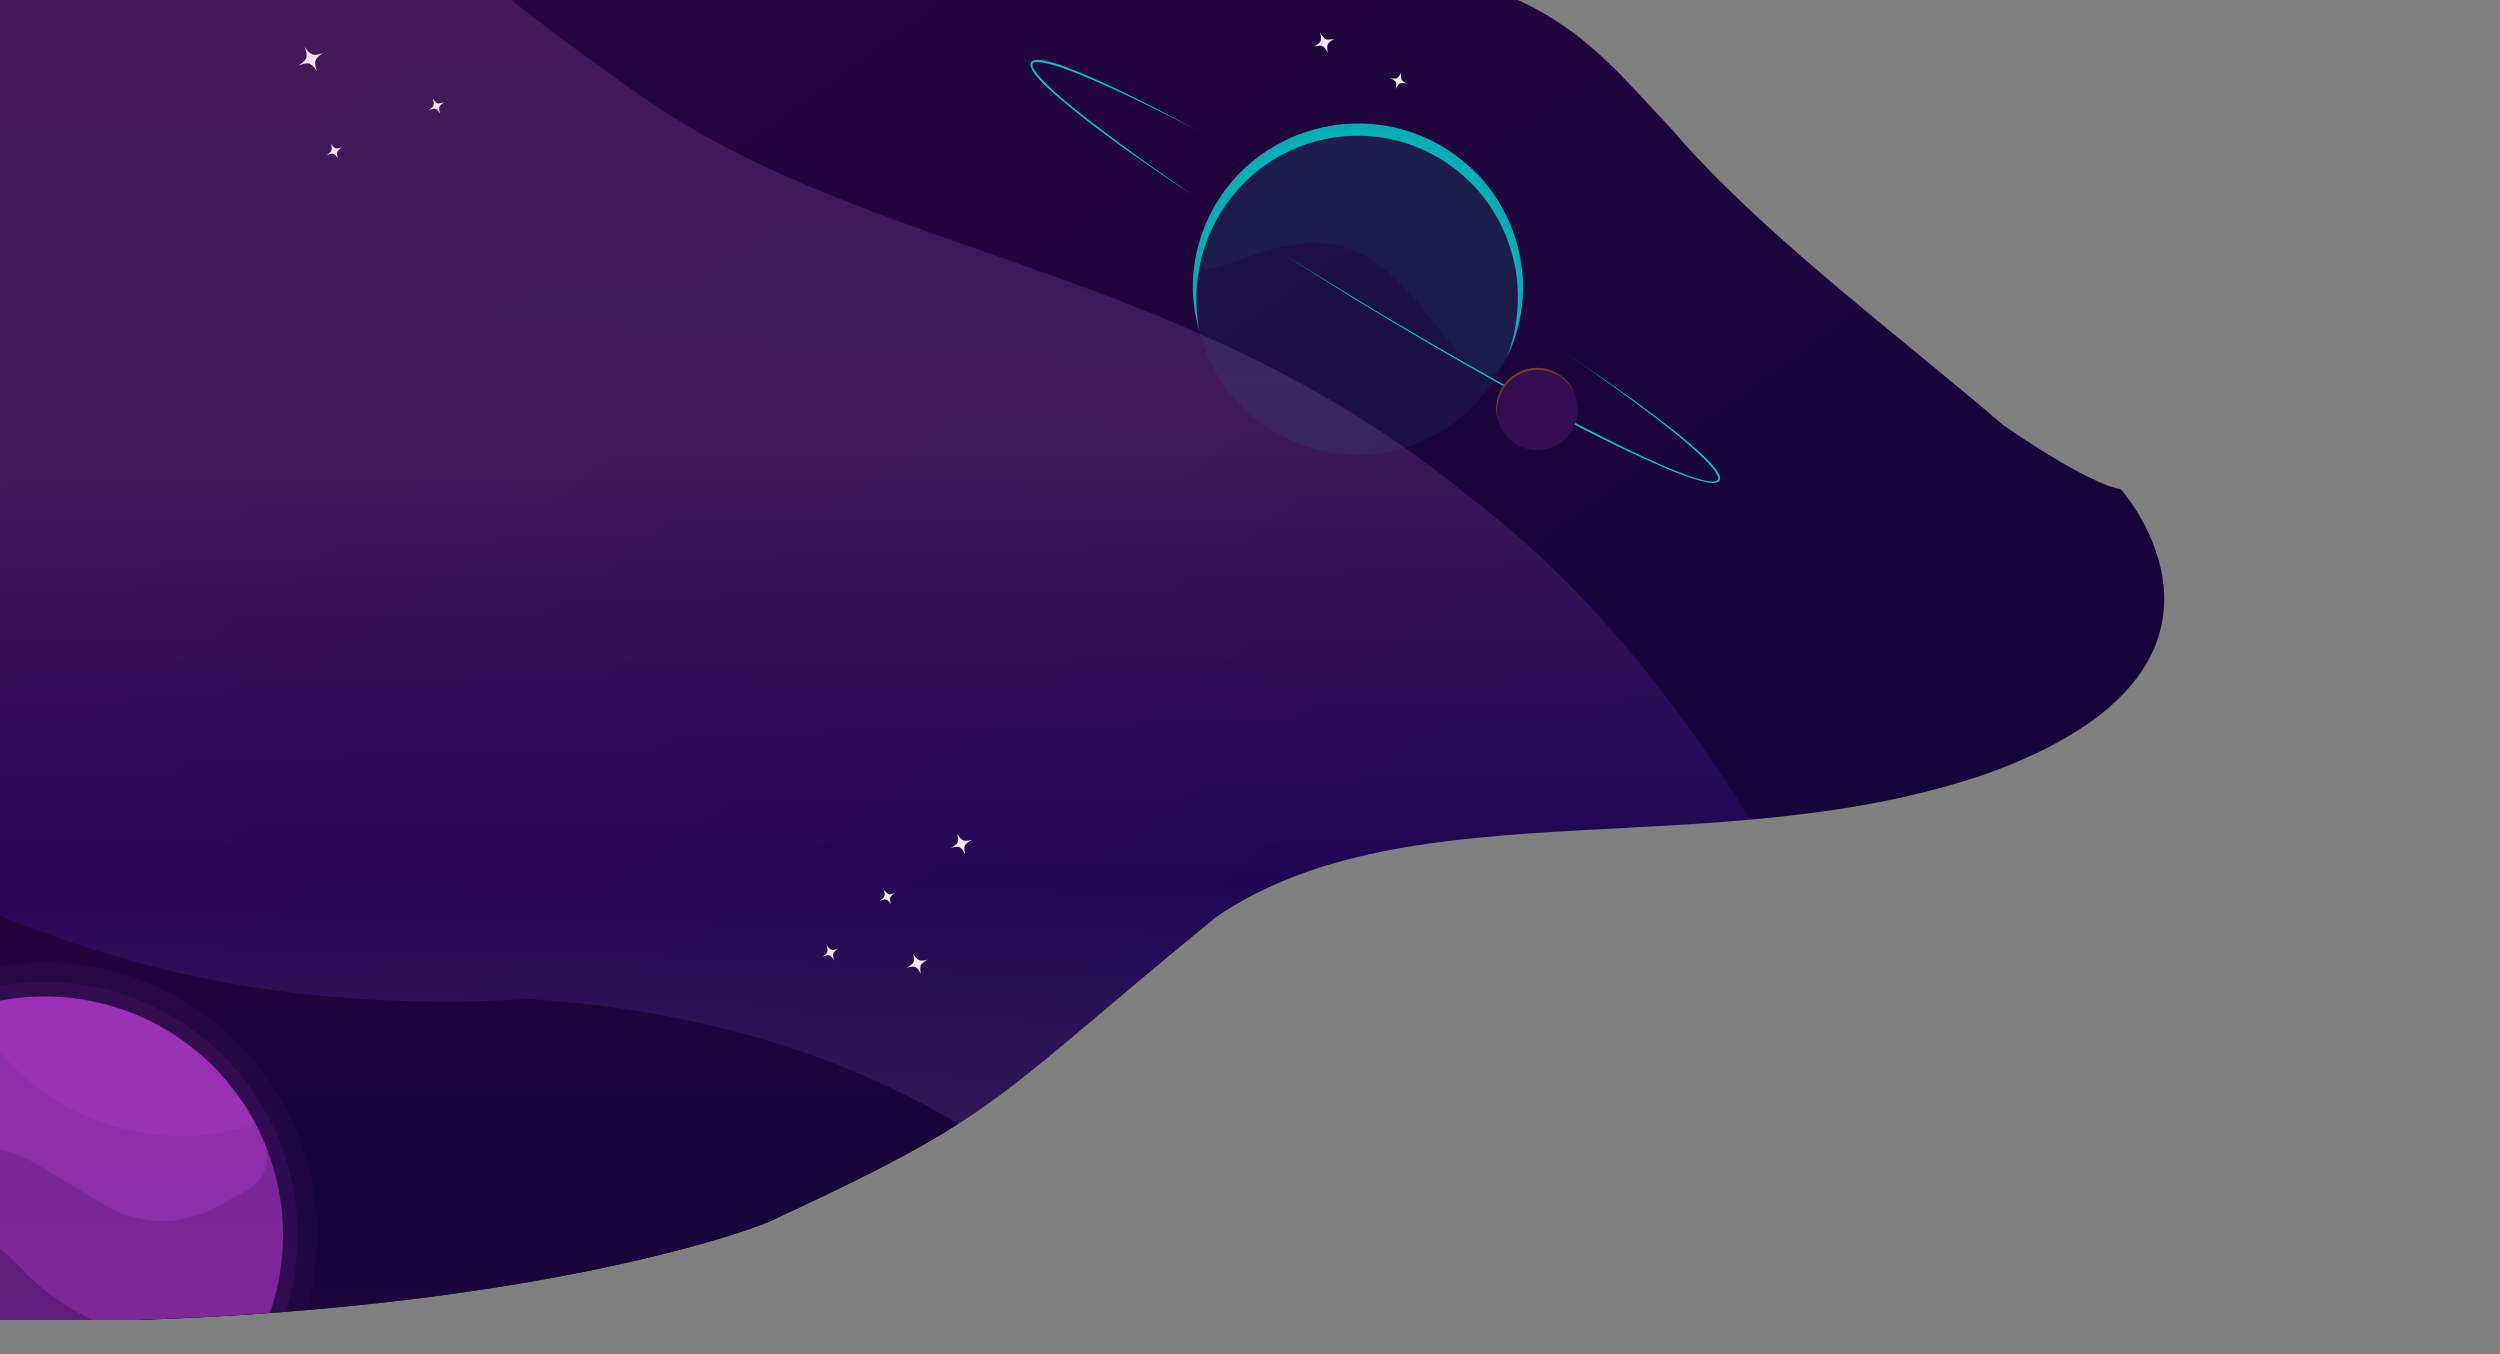 <?xml version="1.0" encoding="utf-8"?>
<!-- Generator: Adobe Illustrator 24.0.3, SVG Export Plug-In . SVG Version: 6.00 Build 0)  -->
<svg version="1.1" id="Layer_1" xmlns="http://www.w3.org/2000/svg" xmlns:xlink="http://www.w3.org/1999/xlink" x="0px" y="0px"
	 viewBox="0 0 1200 650" style="enable-background:new 0 0 1200 650;" xml:space="preserve">
<rect x="0" y="0" width="1200" height="650" fill="#808080" stroke="none"/>
<style type="text/css">
	.st0{clip-path:url(#SVGID_2_);}
	.st1{fill:url(#Rectangle_1561_1_);}
	.st2{opacity:0.15;fill:url(#Path_4581_1_);enable-background:new    ;}
	.st3{fill:url(#Path_4582_1_);}
	.st4{opacity:0.3;}
	.st5{fill:#00E2DA;}
	.st6{fill:#FFEB47;}
	.st7{opacity:0.41;}
	.st8{opacity:5.000000e-02;}
	.st9{fill:#00FFF1;}
	.st10{opacity:0.86;}
	.st11{fill:#04C7C7;}
	.st12{fill:#350E52;}
	.st13{fill:#6E3E1D;}
	.st14{fill:#A936C4;}
	.st15{opacity:0.1;}
	.st16{opacity:0.4;}
	.st17{fill:#FFE6F7;}
</style>
<g id="Group_7780" transform="translate(90.726 16.612)">
	<g>
		<defs>
			<path id="SVGID_1_" d="M-91.4-234.3v799c0,38-0.7,70.6,0,68.9h66.2c197.1-6.3,302-44.8,308.7-49.4
				c108.4-50.3,102.1-56,209.9-144.1c93.1-63.5,241-23.9,370.6-69c140-50.9,63.6-136.3,63.6-136.3s-12.4-0.5-56-30.4
				C816.9,157.7,754,111,712.5,62.6C656.1,2.7,641.8-31,378.2-26.7c-55.1-49.7,100.9-104.3,60-166.1c-8.4-12.9-15-26.9-19.7-41.5
				H-31.7C-64.7-234.3-91.4-272.3-91.4-234.3z"/>
		</defs>
		<clipPath id="SVGID_2_">
			<use xlink:href="#SVGID_1_"  style="overflow:visible;"/>
		</clipPath>
		<g id="Group_7779" transform="translate(-0.313 -16.612)" class="st0">
			<g id="Group_7146" transform="translate(-18.904 -11.898)">
				
					<linearGradient id="Rectangle_1561_1_" gradientUnits="userSpaceOnUse" x1="-69.589" y1="661.857" x2="-70.516" y2="662.952" gradientTransform="matrix(1086.695 0 0 -916.945 76826.773 607861)">
					<stop  offset="0" style="stop-color:#27053E"/>
					<stop  offset="0.494" style="stop-color:#160539"/>
					<stop  offset="1" style="stop-color:#27053E"/>
				</linearGradient>
				<rect id="Rectangle_1561" x="-91.4" y="-234.6" class="st1" width="1086.2" height="916.5"/>
			</g>
			<g id="Group_7147" transform="translate(-18.904 42.345)">
				
					<linearGradient id="Path_4581_1_" gradientUnits="userSpaceOnUse" x1="-70.282" y1="607.956" x2="-70.282" y2="608.924" gradientTransform="matrix(1086.695 0 0 -862.791 76826.773 525162.062)">
					<stop  offset="0" style="stop-color:#E19FF1"/>
					<stop  offset="9.200000e-02" style="stop-color:#EBA7E8"/>
					<stop  offset="0.231" style="stop-color:#764CE8"/>
					<stop  offset="0.287" style="stop-color:#4D06ED"/>
					<stop  offset="0.57" style="stop-color:#F197F1"/>
					<stop  offset="0.612" style="stop-color:#CB90F6"/>
					<stop  offset="0.781" style="stop-color:#E584F2"/>
					<stop  offset="1" style="stop-color:#784B6A"/>
				</linearGradient>
				<path id="Path_4581" class="st2" d="M902.3,585.8l92.4,37.4l-1086.2,4.5v-862.4C23.7-177.4,119.3-76.8,239.1,5.7
					c109.6,75.4,260.2,79.9,393.3,189.4C777.1,303.6,833.8,495.5,902.3,585.8z"/>
			</g>
			<g id="Group_7148" transform="translate(-128.992 618.358)">
				
					<linearGradient id="Path_4582_1_" gradientUnits="userSpaceOnUse" x1="39.73" y1="32.357" x2="39.73" y2="33.305" gradientTransform="matrix(849.186 0 0 -364.689 -33404.938 11924.188)">
					<stop  offset="0" style="stop-color:#27053E"/>
					<stop  offset="0.494" style="stop-color:#160539"/>
					<stop  offset="1" style="stop-color:#27053E"/>
				</linearGradient>
				<path id="Path_4582" class="st3" d="M757.4,129.6H-91.4v-364.5c74,18.6,170.5,109.3,384.1,96
					C537.3-121.7,595.4,19.4,757.4,129.6z"/>
			</g>
			<g id="Group_7749" transform="translate(102.519 111.893)">
				<g id="Group_7744" transform="translate(4.09 4.147)" class="st4">
					<ellipse id="Ellipse_174" class="st5" cx="-43.6" cy="-186.8" rx="46.8" ry="46.8"/>
				</g>
				<g id="Group_7745" transform="translate(0 0)" class="st4">
					<ellipse id="Ellipse_175" class="st5" cx="-39.5" cy="-182.7" rx="42.7" ry="42.7"/>
				</g>
				<g id="Group_7746" transform="translate(14.215 23.927)" class="st4">
					<path id="Path_4831" class="st5" d="M-88.2-221.9c8.5-19,28.4-17.5,36.9,9.7c6.1,19.9,40.4,2,31.8,21.1
						c-8.7,18.9-31.1,27.1-50,18.4C-88-181.3-96.3-203.2-88.2-221.9z"/>
				</g>
				<g id="Group_7747" transform="translate(17.247 45.811)" class="st4">
					<path id="Path_4832" class="st5" d="M-89.9-227.4c5.3-11.8,20.5-9.5,28.7,8.7c6,13.2,30.9,3.9,25.6,15.6
						c-5.3,11.8-21.7,15.8-36.7,9C-87.2-200.8-95.1-215.8-89.9-227.4z"/>
				</g>
				<g id="Group_7748" transform="translate(20.29 62.32)" class="st4">
					<path id="Path_4833" class="st5" d="M-90.9-231.3c2.8-6.3,14.1-3.8,21.6,7.5c5.4,8.2,22.7,4.8,19.9,11.1
						c-2.8,6.3-14.4,7.3-25.9,2.1C-86.7-215.7-93.7-225-90.9-231.3z"/>
				</g>
			</g>
			<g id="Group_7753" transform="translate(-17.062 75.471)">
				<g id="Group_7750" transform="translate(0 0)" class="st4">
					<circle id="Ellipse_176" class="st6" cx="-45" cy="-188.2" r="32.8"/>
				</g>
				<g id="Group_7751" transform="translate(10.334 10.286)" class="st7">
					<ellipse id="Ellipse_177" class="st6" cx="-55.3" cy="-198.5" rx="30.1" ry="30.1"/>
				</g>
				<g id="Group_7752" transform="translate(18.357 17.882)" class="st7">
					<path id="Path_4834" class="st6" d="M-88-204.6c0-14.3,11.6-25.8,25.8-25.8c6.8,0,13.3,2.7,18.1,7.5
						c-7.8-11.9-23.7-15.3-35.7-7.5c-11.9,7.8-15.3,23.7-7.5,35.7c1,1.5,2.2,3,3.5,4.2C-86.6-194.8-88-199.7-88-204.6z"/>
				</g>
			</g>
			<g id="Group_7762" transform="matrix(0.966, -0.259, 0.259, 0.966, 495.313, 264.294)">
				<g id="Group_7754" transform="translate(13.016 37.163)" class="st8">
					<circle id="Ellipse_178" class="st9" cx="82.7" cy="-140" r="78.1"/>
				</g>
				<g id="Group_7755" transform="translate(53.74 69.591)" class="st8">
					<path id="Path_4835" class="st9" d="M105.5-126.8C80.3-91.7,79.2-168,44.2-193.1s-90.8,10.3-65.6-24.7
						C3.6-253,52.4-261.1,87.5-236c35.1,25.1,43.2,73.9,18.1,109C105.5-126.9,105.5-126.9,105.5-126.8z"/>
				</g>
				<g id="Group_7757" transform="translate(45.393 66.938)" class="st10">
					<g id="Group_7756">
						<path id="Path_4836" class="st11" d="M-27.8-171.3c-0.1-3.1,0.1-6.2,0.3-9.3c0.9-9.3,3.6-18.4,7.8-26.8
							c5.8-11.3,14.2-21.1,24.6-28.5c5.2-3.7,10.8-6.7,16.8-9.1c6-2.3,12.2-3.9,18.5-4.8c6.4-0.8,12.8-0.9,19.2-0.3
							c6.4,0.7,12.6,2.2,18.7,4.3c6,2.2,11.8,5.1,17.1,8.7c5.3,3.5,10.2,7.7,14.5,12.5c4.3,4.7,8,10,11.1,15.5
							c3.1,5.6,5.4,11.6,7,17.8c0.4,1.6,0.7,3.1,1,4.6c0.3,1.6,0.6,3.1,0.8,4.7c0.4,3.1,0.7,6.3,0.7,9.5c0,6.3-0.6,12.6-2,18.8
							c-2.9,12.2-8.7,23.5-16.9,33c7.2-9.9,12-21.4,14.2-33.5c2.1-11.9,1.3-24.2-2.1-35.8c-6.8-23-24.9-42.3-47.3-50.2
							c-22.9-8.3-48.3-5.3-68.6,8.1c-5,3.3-9.7,7.2-13.8,11.5c-4.2,4.4-7.8,9.2-10.9,14.5c-3,5.3-5.5,10.9-7.3,16.7
							C-26.2-183.5-27.3-177.4-27.8-171.3L-27.8-171.3z"/>
					</g>
				</g>
				<g id="Group_7758">
					<path id="Path_4837" class="st11" d="M31.4-168.2C26.2-174.1,21-180,15.9-186S5.7-198,0.8-204.2c-4.9-6.2-9.8-12.3-14.4-18.8
						c-2.3-3.2-4.6-6.4-6.8-9.7c-2.2-3.3-4.2-6.7-5.9-10.3c-0.4-0.9-0.8-1.9-1-2.9c-0.2-0.5-0.3-1-0.3-1.6c-0.1-0.5-0.1-1.1,0.1-1.6
						c0.1-0.3,0.3-0.6,0.5-0.8c0.2-0.3,0.5-0.4,0.9-0.4c0.5-0.2,1.1-0.2,1.6-0.1c1,0.2,2,0.5,3,1c3.6,1.7,7,3.8,10.2,6.2
						c6.4,4.6,12.6,9.5,18.6,14.6c6,5.1,11.9,10.3,17.8,15.6c5.8,5.3,11.5,10.7,17.3,16.1c-5.8-5.3-11.6-10.6-17.6-15.8
						c-5.9-5.2-11.9-10.3-18-15.4c-6.1-4.9-12.2-10-18.7-14.4c-3.2-2.3-6.5-4.3-10.1-6c-0.9-0.4-1.8-0.7-2.7-0.9
						c-0.9-0.2-1.7,0-2,0.7c-0.2,0.9-0.1,1.8,0.2,2.6c0.3,0.9,0.6,1.8,1,2.7c1.7,3.5,3.6,6.9,5.8,10.2c2.2,3.3,4.3,6.5,6.7,9.7
						c4.6,6.4,9.5,12.6,14.3,18.8c4.9,6.2,9.8,12.3,14.8,18.3C21.3-180.2,26.3-174.2,31.4-168.2z"/>
				</g>
				<g id="Group_7759" transform="translate(93.421 120.258)">
					<path id="Path_4838" class="st11" d="M92-168.1c9.1,10.5,18.1,21.1,26.9,31.9c4.3,5.5,8.6,10.9,12.8,16.5
						c4.2,5.6,8.1,11.3,11.7,17.3c0.9,1.5,1.7,3,2.4,4.6c0.8,1.6,1.4,3.3,1.6,5c0,0.5,0,0.9-0.2,1.4c-0.1,0.5-0.5,0.9-1,1.1
						c-0.9,0.3-1.9,0.2-2.8-0.1c-1.7-0.5-3.3-1.3-4.9-2.2c-3-1.7-6-3.6-8.8-5.7c-2.9-2-5.6-4.2-8.3-6.3
						c-10.9-8.6-21.4-17.8-31.8-27.2c-20.6-18.8-40.5-38.3-60.1-58.1c-9.8-9.9-19.4-19.9-29.1-30l-28.4-30.6l28.7,30.3
						c9.6,10.1,19.4,20,29.2,29.9c19.6,19.7,39.6,39.1,60.2,57.8c10.3,9.4,20.7,18.6,31.6,27.3c2.7,2.2,5.5,4.3,8.3,6.3
						c2.8,2.1,5.7,4,8.7,5.7c1.5,0.9,3,1.6,4.7,2.1c0.8,0.3,1.6,0.3,2.3,0.1c0.7-0.3,0.9-1,0.8-1.8c-0.3-1.7-0.8-3.3-1.6-4.9
						c-0.7-1.6-1.5-3.1-2.4-4.6c-3.6-6-7.4-11.7-11.6-17.3c-4.1-5.6-8.3-11.1-12.7-16.6C109.9-146.8,101-157.5,92-168.1z"/>
				</g>
				<g id="Group_7760" transform="translate(172.754 204.888)">
					<path id="Path_4839" class="st12" d="M5.2-216.9c-7.8,7.5-20.2,7.2-27.6-0.6c-7.5-7.8-7.2-20.2,0.6-27.6
						c7.8-7.5,20.2-7.2,27.6,0.6c0,0,0,0,0,0C13.3-236.7,13-224.4,5.2-216.9C5.2-216.9,5.2-216.9,5.2-216.9z"/>
				</g>
				<g id="Group_7761" transform="translate(172.758 204.482)">
					<path id="Path_4840" class="st13" d="M-27.8-230.1c-0.2-2.4,0.2-4.9,1-7.2c0.8-2.3,2-4.5,3.6-6.3c7-8.2,19.3-9.3,27.5-2.3
						c1.6,1.4,3,3,4.2,4.9c1.2,2.1,2.1,4.4,2.4,6.9c-1.1-4.7-3.8-8.9-7.7-11.7c-8-5.8-19.1-4.6-25.8,2.7
						C-25.9-239.6-27.7-235-27.8-230.1z"/>
				</g>
			</g>
			<g id="Group_7778" transform="translate(-149.268 655.967)">
				<g id="Group_7767" transform="translate(40.878 40.937)" class="st8">
					<g id="Group_7766" transform="translate(0)">
						<ellipse id="Ellipse_181" class="st14" cx="39.4" cy="-104.1" rx="130.8" ry="130.8"/>
					</g>
				</g>
				<g id="Group_7769" transform="translate(0)" class="st15">
					<g id="Group_7768">
						<circle id="Ellipse_182" class="st14" cx="80.3" cy="-63.2" r="121.4"/>
					</g>
				</g>
				<g id="Group_7771" transform="translate(57.307 57.316)" class="st16">
					<g id="Group_7770">
						<path id="Path_4841" class="st14" d="M67.6-15.2C9.4,9.2-57.6-18.2-82.1-76.4c-24.3-57.9,2.6-124.7,60.4-149.4
							c3-1.2,6-2.4,8.9-3.4c53-17.4,110.8,6,136.9,55.4c1.5,2.8,2.8,5.7,4.1,8.7C152.9-107,125.8-39.9,67.6-15.2
							C67.7-15.2,67.6-15.2,67.6-15.2z"/>
					</g>
				</g>
				<g id="Group_7773" transform="translate(77.078 57.404)" class="st16">
					<g id="Group_7772">
						<path id="Path_4842" class="st14" d="M-7.8-104.3L-7.8-104.3c26.9,28.6,67.2,40.4,105.4,31l0,0c7.3-1.8,13-7.3,15.3-14.5
							c7.6-25.5,6.1-52.9-4.3-77.4c-1.2-3-2.6-5.9-4.1-8.7c-26-49.4-83.8-72.8-136.9-55.4c-3,1-6,2.1-8.9,3.4
							c-15.5,6.6-29.4,16.5-40.6,29c-18.9,21.1-8,54.7,19.7,61.1C-41.4-130.8-22.4-119.9-7.8-104.3z"/>
					</g>
				</g>
				<g id="Group_7775" transform="translate(74.094 57.317)" class="st16">
					<g id="Group_7774">
						<path id="Path_4843" class="st14" d="M88.1-133.7l15.4-8.4c8.2-4.4,11.6-14.3,8.1-22.9c0-0.1,0-0.1-0.1-0.2
							c-1.2-3-2.6-5.9-4.1-8.7c-26-49.4-83.8-72.8-136.9-55.4c-3,1-6,2.1-8.9,3.4c-20.1,8.5-37.4,22.6-49.7,40.7
							c-8.9,13,1.8,30.4,17.4,28.3l38.3-5c11.9-1.6,24,0.9,34.3,7.1l33.4,20C51.5-125,71.6-124.6,88.1-133.7z"/>
					</g>
				</g>
				<g id="Group_7777" transform="translate(136.11 57.404)" class="st16">
					<g id="Group_7776">
						<path id="Path_4844" class="st14" d="M45.4-173.8c-53,17.4-110.8-6-136.9-55.4C-38.4-246.6,19.4-223.2,45.4-173.8z"/>
					</g>
				</g>
			</g>
		</g>
	</g>
	<g id="Group_7872" transform="translate(-258.755 279.154) rotate(-21)">
		<path id="Path_5084" class="st17" d="M35.1,259.5c0,0,0.4,3.7,1.9,5.3c1.3,1.3,4.9,1.5,4.9,1.5s-3.2,0.1-4.9,1.5
			c-1.6,1.3-1.9,5.3-1.9,5.3s-0.1-3.7-1.6-5.3c-1.2-1.2-5-1.5-5-1.5s3.8-0.3,5-1.5C34.9,263.1,35.1,259.5,35.1,259.5z"/>
		<path id="Path_5085" class="st17" d="M4,300.4c-1.5-1.5-1.9-5.3-1.9-5.3s-0.1,3.7-1.6,5.2c-0.5,0.4-1,0.7-1.6,0.9l0,1.3
			c0.6,0.1,1.2,0.5,1.6,0.9c1.5,1.6,1.6,5.3,1.6,5.3s0.3-4,1.9-5.3c1.6-1.3,4.9-1.5,4.9-1.5S5.4,301.8,4,300.4z"/>
		<path id="Path_5086" class="st17" d="M651.8-226c0,0,0.3,3.1,1.6,4.3c1,1,4,1.2,4,1.2c-1.4,0.1-2.8,0.5-4,1.2
			c-1.3,1-1.6,4.3-1.6,4.3s-0.1-3-1.3-4.3c-0.9-1-4.1-1.2-4.1-1.2s3.2-0.3,4.1-1.3C651.6-223.1,651.8-226,651.8-226z"/>
		<path id="Path_5087" class="st17" d="M848.8,25.5c0,0,0.3,3.1,1.6,4.3c1,1,4,1.2,4,1.2c-1.4,0.1-2.8,0.5-4,1.2
			c-1.3,1-1.6,4.3-1.6,4.3s-0.1-3-1.3-4.3c-0.9-1-4.1-1.2-4.1-1.2s3.2-0.3,4.1-1.3C848.7,28.5,848.8,25.5,848.8,25.5z"/>
		<path id="Path_5088" class="st17" d="M754.7-251.9c0,0,0.4,2.4,1.5,3.2c0.9,0.7,3.2,0.6,3.2,0.6c-1.1,0.1-2.1,0.5-3,1.2
			c-1,0.9-0.9,3.5-0.9,3.5s-0.3-2.4-1.3-3.2c-0.7-0.7-3.4-0.6-3.4-0.6s2.5-0.4,3.1-1.3C754.9-249.5,754.7-251.9,754.7-251.9z"/>
		<path id="Path_5089" class="st17" d="M758.4-99.1c0,0,0.4,2.4,1.5,3.2c0.9,0.7,3.2,0.6,3.2,0.6c-1.1,0.1-2.1,0.5-3,1.2
			c-1,0.9-0.9,3.5-0.9,3.5s-0.3-2.4-1.3-3.2c-0.7-0.7-3.4-0.6-3.4-0.6s2.5-0.4,3.1-1.3C758.2-96.8,758.5-98,758.4-99.1z"/>
		<path id="Path_5093" class="st17" d="M548.4,322.1c0,0,0.3,3.1,1.6,4.3c1,1,4,1.2,4,1.2c-1.4,0.1-2.8,0.5-4,1.2
			c-1.3,1-1.6,4.3-1.6,4.3s-0.1-3-1.3-4.3c-0.9-1-4.1-1.2-4.1-1.2s3.2-0.3,4.1-1.3C548.2,325.1,548.4,322.1,548.4,322.1z"/>
		<path id="Path_5094" class="st17" d="M508,368.2c0,0,0.3,3.1,1.6,4.3c1,1,4,1.2,4,1.2c-1.4,0.1-2.8,0.5-4,1.2
			c-1.3,1-1.6,4.3-1.6,4.3s-0.1-3-1.3-4.3c-0.9-1-4.1-1.2-4.1-1.2s3.2-0.3,4.1-1.3C507.9,371.2,508,368.2,508,368.2z"/>
		<path id="Path_5095" class="st17" d="M505.8,334.4c0,0,0.4,2.4,1.5,3.2c0.9,0.7,3.2,0.6,3.2,0.6c-1.1,0.1-2.1,0.5-3,1.2
			c-1,0.9-0.9,3.5-0.9,3.5s-0.3-2.4-1.3-3.2c-0.7-0.7-3.4-0.6-3.4-0.6s2.5-0.4,3.1-1.3C506,336.8,505.8,334.4,505.8,334.4z"/>
		<path id="Path_5096" class="st17" d="M470.7,349.6c0,0,0.4,2.4,1.5,3.2c0.9,0.7,3.2,0.6,3.2,0.6c-1.1,0.1-2.1,0.5-3,1.2
			c-1,0.9-0.9,3.5-0.9,3.5s-0.3-2.4-1.3-3.2c-0.7-0.7-3.4-0.6-3.4-0.6s2.5-0.4,3.1-1.3C470.4,351.9,470.7,350.8,470.7,349.6z"/>
		<path id="Path_5097" class="st17" d="M47.5,104.4c0,0,0.3,3.1,1.6,4.3c1,1,4,1.2,4,1.2c-1.4,0.1-2.8,0.5-4,1.2
			c-1.3,1-1.6,4.3-1.6,4.3s-0.1-3-1.3-4.3c-0.9-1-4.1-1.2-4.1-1.2s3.2-0.3,4.1-1.3C47.3,107.4,47.5,104.4,47.5,104.4z"/>
		<path id="Path_5098" class="st17" d="M112.2,144.9c0,0,0.3,3.1,1.6,4.3c1,1,4,1.2,4,1.2c-1.4,0.1-2.8,0.5-4,1.2
			c-1.3,1-1.6,4.3-1.6,4.3s-0.1-3-1.3-4.3c-0.9-1-4.1-1.2-4.1-1.2s3.2-0.3,4.1-1.3C112,147.8,112.2,144.9,112.2,144.9z"/>
		<path id="Path_5099" class="st17" d="M109.9,111.1c0,0,0.4,2.4,1.5,3.2c0.9,0.7,3.2,0.6,3.2,0.6c-1.1,0.1-2.1,0.5-3,1.2
			c-1,0.9-0.9,3.5-0.9,3.5s-0.3-2.4-1.3-3.2c-0.7-0.7-3.4-0.6-3.4-0.6s2.5-0.4,3.1-1.3C110.1,113.4,109.9,111.1,109.9,111.1z"/>
		<path id="Path_5100" class="st17" d="M74.8,126.3c0,0,0.4,2.4,1.5,3.2c0.9,0.7,3.2,0.6,3.2,0.6c-1.1,0.1-2.1,0.5-3,1.2
			c-1,0.9-0.9,3.5-0.9,3.5s-0.3-2.4-1.3-3.2c-0.7-0.7-3.4-0.6-3.4-0.6s2.5-0.4,3.1-1.3C74.6,128.6,74.8,127.4,74.8,126.3z"/>
		<path id="Path_5101" class="st17" d="M973.5-68.3c-0.7,1-1.1,2.2-1.2,3.4c0.1,1.2,1.8,2.8,1.8,2.8c-0.9-0.6-1.9-1.1-3-1.3
			c-1.3,0-3.1,1.8-3.1,1.8s1.5-1.9,1.3-3.2c0-1-1.9-2.8-1.9-2.8s2.1,1.5,3.1,1.3C971.6-66.8,972.7-67.4,973.5-68.3z"/>
		<path id="Path_5102" class="st17" d="M956.2-44.3c-0.7,1-1.1,2.2-1.2,3.4c0.1,1.2,1.8,2.8,1.8,2.8c-0.9-0.6-1.9-1.1-3-1.3
			c-1.3,0-3.1,1.8-3.1,1.8s1.5-1.9,1.3-3.2c0-1-1.9-2.8-1.9-2.8s2.1,1.5,3.1,1.3C954.7-42.6,956.2-44.3,956.2-44.3z"/>
		<path id="Path_5103" class="st17" d="M878.4,57.4c-0.7,1-1.1,2.2-1.2,3.4c0.1,1.2,1.8,2.8,1.8,2.8c-0.9-0.6-1.9-1.1-3-1.3
			c-1.3,0-3.1,1.8-3.1,1.8s1.5-1.9,1.3-3.2c0-1-1.9-2.8-1.9-2.8s2.1,1.5,3.1,1.3C876.9,59.2,878.4,57.4,878.4,57.4z"/>
		<path id="Path_5104" class="st17" d="M815.9-81.9c0,0-2.1,3.1-1.9,5.3c0.1,1.9,2.8,4.3,2.8,4.3s-2.7-1.9-4.7-2.1
			c-2.1,0-4.9,2.8-4.9,2.8s2.2-3,2.1-5.2c-0.1-1.6-3-4.4-3-4.4s3.2,2.2,4.9,2.1C813.5-79.2,815.9-81.9,815.9-81.9z"/>
		<path id="Path_5106" class="st17" d="M386.3-94.9c0,0,0.4,2.4,1.5,3.2c0.9,0.7,3.2,0.6,3.2,0.6c-1.1,0.1-2.1,0.5-3,1.2
			c-1,0.9-0.9,3.5-0.9,3.5s-0.3-2.4-1.3-3.2c-0.7-0.7-3.4-0.6-3.4-0.6s2.5-0.4,3.1-1.3C386.5-92.5,386.3-94.9,386.3-94.9z"/>
		<path id="Path_5107" class="st17" d="M439.8-97.5c0,0,0.4,2.4,1.5,3.2c0.9,0.7,3.2,0.6,3.2,0.6c-1.1,0.1-2.1,0.5-3,1.2
			c-1,0.9-0.9,3.5-0.9,3.5s-0.3-2.4-1.3-3.2c-0.7-0.7-3.4-0.6-3.4-0.6s2.5-0.4,3.1-1.3C439.9-95.2,439.8-97.5,439.8-97.5z"/>
		<path id="Path_5108" class="st17" d="M730.3-205.5c0,0,0.4,2.4,1.5,3.2c0.9,0.7,3.2,0.6,3.2,0.6c-1.1,0.1-2.1,0.5-3,1.2
			c-1,0.9-0.9,3.5-0.9,3.5s-0.3-2.4-1.3-3.2c-0.7-0.7-3.4-0.6-3.4-0.6s2.5-0.4,3.1-1.3C730.1-203.2,730.4-204.3,730.3-205.5z"/>
		<path id="Path_5109" class="st17" d="M391.3-142.6c0,0,0.7,3.7,2.4,5c1.5,1.2,5,1,5,1s-3.2,0.4-4.7,1.9c-1.5,1.5-1.3,5.5-1.3,5.5
			s-0.6-3.7-2.2-5c-1.3-1.2-5.2-1-5.2-1s3.8-0.7,4.9-2.1C391.5-139,391.3-142.6,391.3-142.6z"/>
		<path id="Path_5110" class="st17" d="M731.7-83.3c0,0,0.7,3.7,2.4,5c1.5,1.2,5,1,5,1s-3.2,0.4-4.7,1.9c-1.5,1.5-1.3,5.5-1.3,5.5
			s-0.6-3.7-2.2-5c-1.3-1.2-5.2-1-5.2-1s3.8-0.7,4.9-2.1C731.8-79.8,731.7-83.3,731.7-83.3z"/>
		<path id="Path_5111" class="st17" d="M414.2-182.8c0,0-2.1,3.1-1.9,5.3c0.1,1.9,2.8,4.3,2.8,4.3s-2.7-1.9-4.7-2.1
			c-2.1,0-4.9,2.8-4.9,2.8s2.2-3,2.1-5.2c-0.1-1.6-3-4.4-3-4.4s3.2,2.2,4.9,2.1C411.7-180.1,414.2-182.8,414.2-182.8z"/>
	</g>
</g>
</svg>
